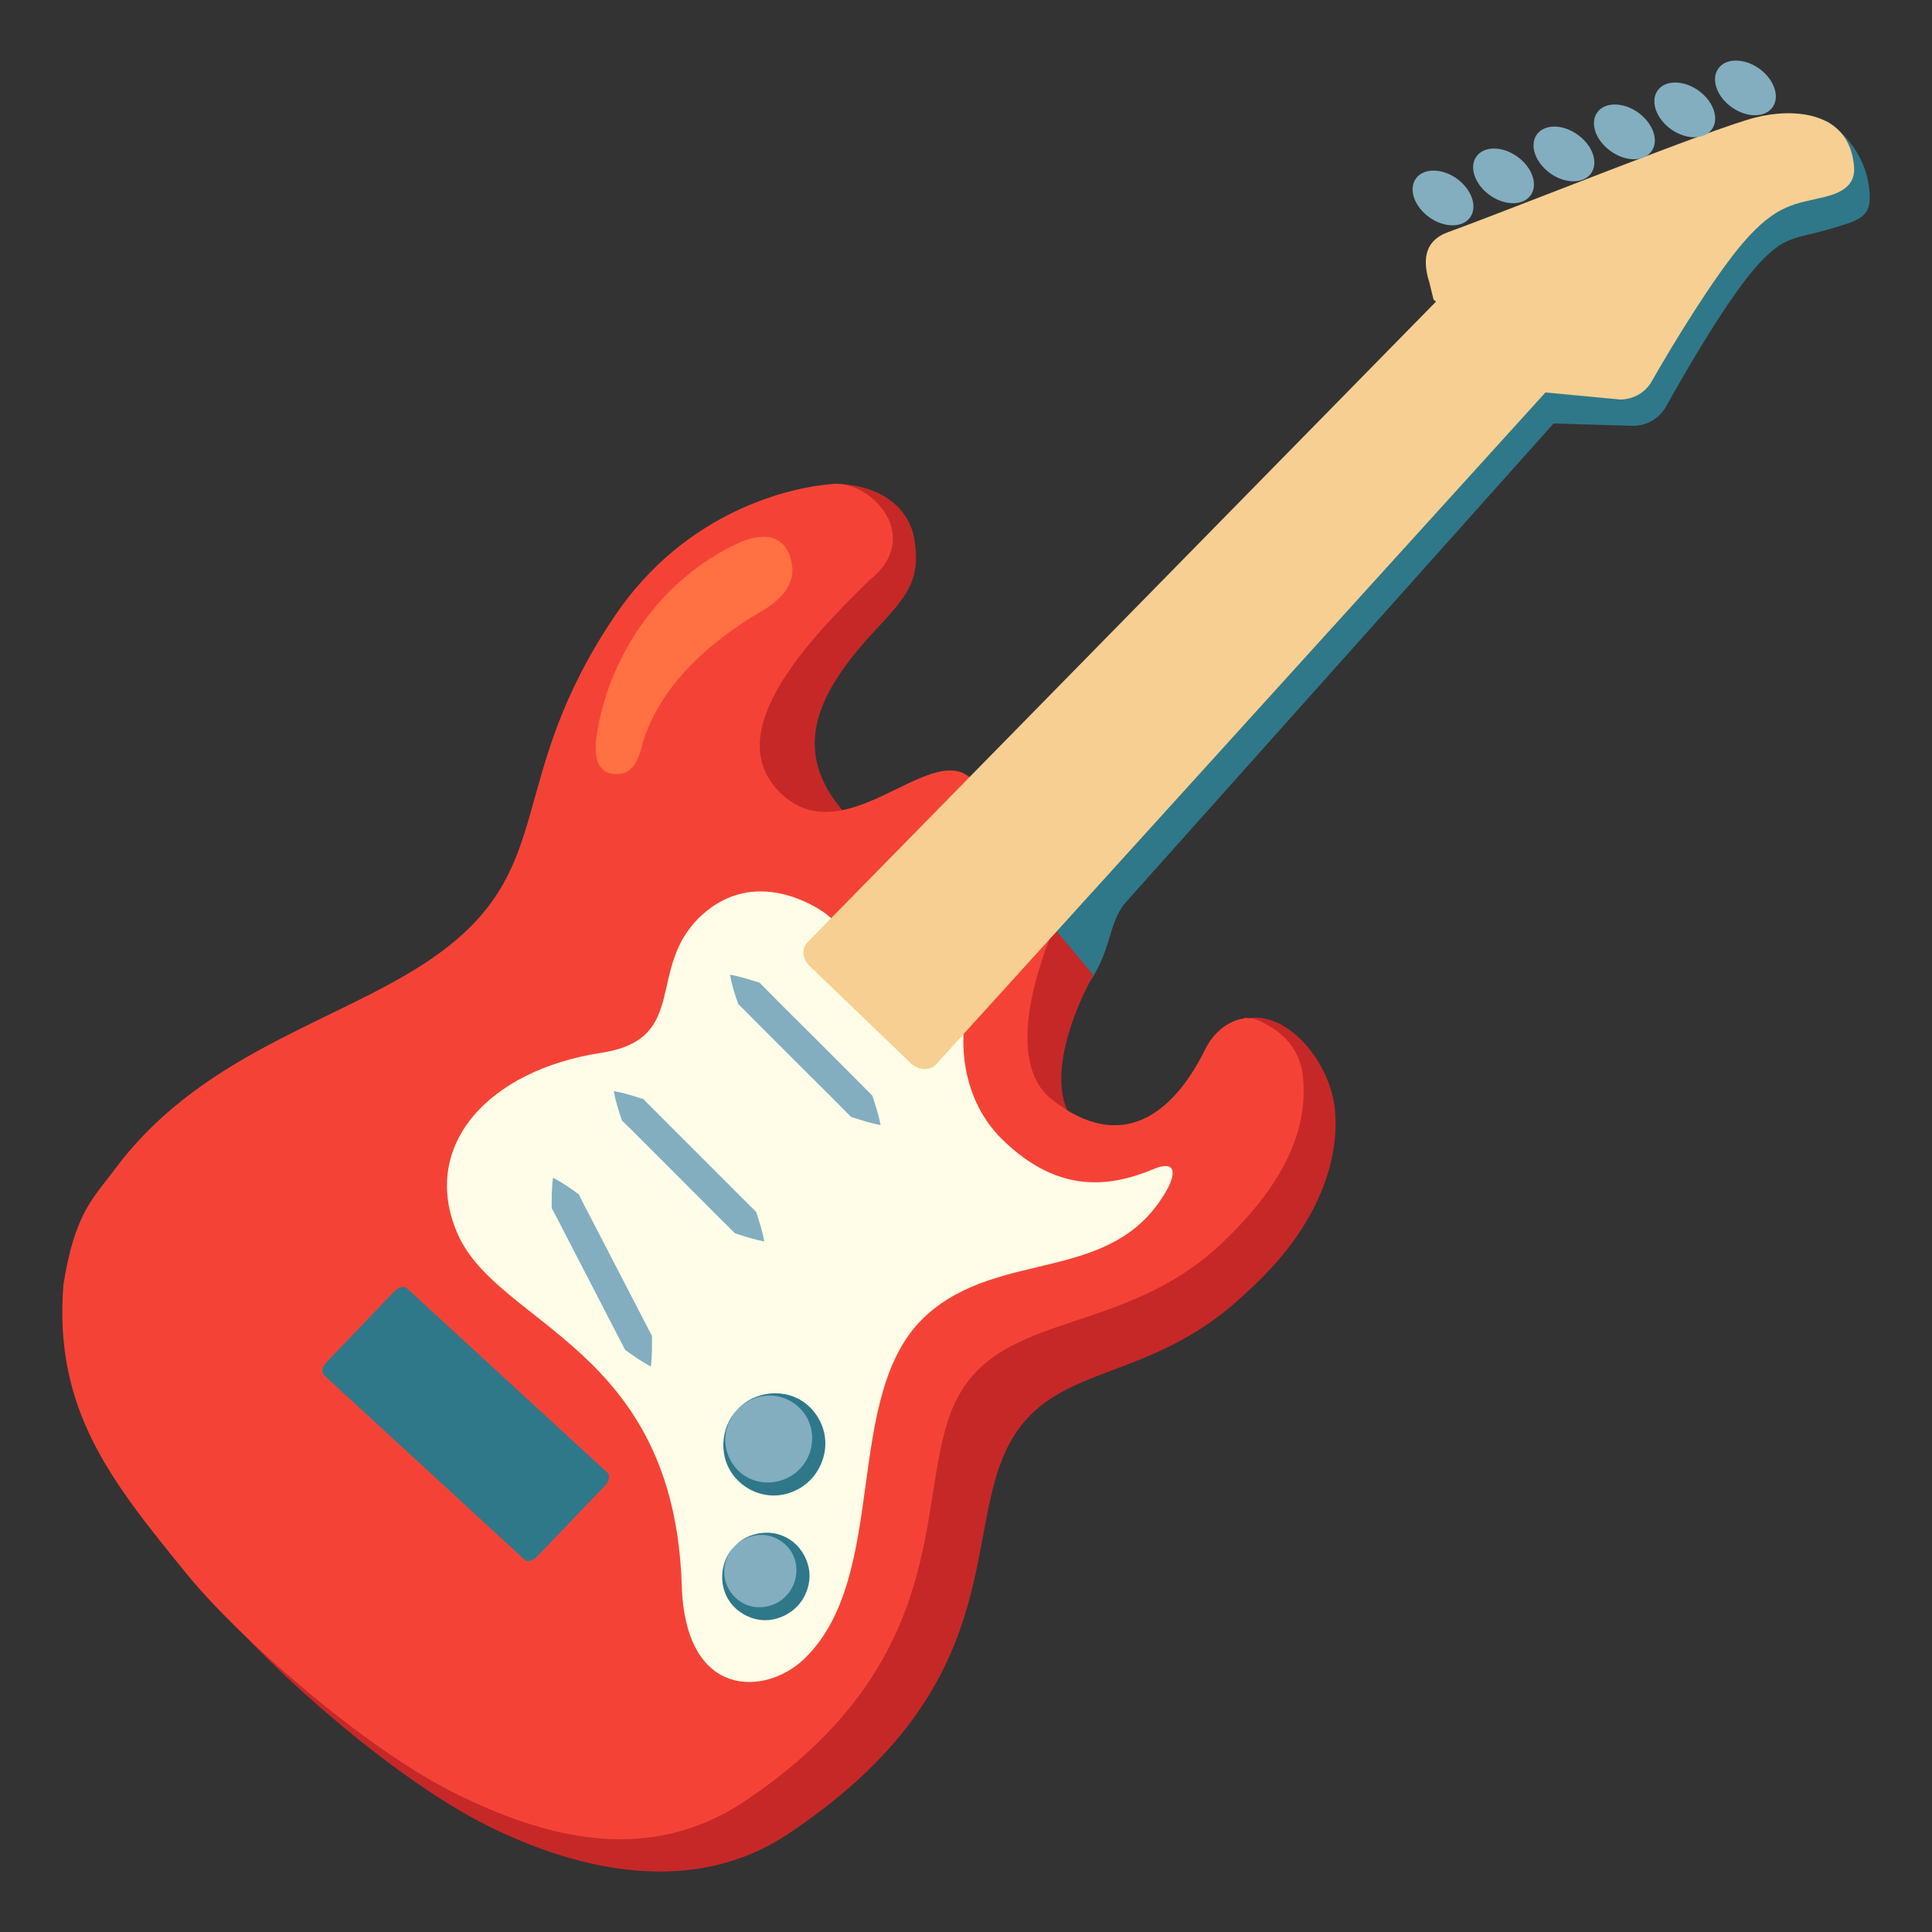 <svg width="15" height="15" viewBox="0 0 15 15" fill="none" xmlns="http://www.w3.org/2000/svg">
    <rect x="0" y="0" width="15" height="15" fill="#333333" stroke="none"/>
    <g clip-path="url(#clip0_4_167)">
        <path
            d="M14.508 1.433C14.457 1.103 14.184 0.939 14.184 0.939C13.784 0.989 11.47 1.992 11.47 1.992L11.394 2.643L6.4 7.535C6.35 7.584 6.357 7.668 6.415 7.721L7.205 8.511C7.266 8.563 7.351 8.563 7.396 8.51C7.396 8.51 7.823 8.361 8.33 7.793C8.667 7.414 8.572 7.194 8.749 6.996C10.075 5.512 11.918 3.45 12.062 3.288L12.673 3.306C12.78 3.309 12.881 3.252 12.934 3.158C13.09 2.879 13.428 2.292 13.659 2.044C13.86 1.828 13.938 1.856 14.204 1.779C14.464 1.702 14.546 1.683 14.508 1.433Z"
            fill="#2F7889" />
        <path
            d="M6.654 7.277C6.654 7.277 6.23 6.795 5.797 6.989C5.22 7.249 5.614 7.897 4.842 8.166C3.998 8.457 3.401 9.014 3.689 9.689C3.998 10.413 5.234 10.454 5.292 12.312C5.32 13.201 5.955 13.179 6.237 12.887C6.73 12.373 6.681 10.781 7.191 10.214C7.7 9.647 8.964 9.792 9.422 8.735C9.422 8.735 8.637 9.524 7.639 8.746C7.167 8.377 7.173 7.761 7.173 7.761L6.654 7.277Z"
            fill="#FFFDE7" />
        <path
            d="M7.88 6.363C7.88 6.363 7.931 6.416 7.781 6.287C7.46 6.012 7.241 6.986 6.744 6.492C6.087 5.937 6.282 5.446 6.792 4.897C7.042 4.629 7.15 4.505 7.1 4.192C7.059 3.926 6.811 3.757 6.478 3.757C6.154 3.776 5.576 4.209 5.02 5.034C4.175 6.288 4.576 6.954 3.696 7.624C2.817 8.293 0.875 8.53 0.742 10.227C0.666 11.201 1.118 11.756 1.697 12.468C2.098 12.961 3.061 13.813 3.778 14.171C4.495 14.53 5.385 14.728 6.118 14.239C7.743 13.158 7.5 12.059 7.774 11.347C8.089 10.532 8.871 10.805 9.673 10.039C10.268 9.507 10.4 8.971 10.364 8.611C10.325 8.242 10 7.856 9.694 7.905C9.577 7.85 9.705 8.195 9.606 8.396C9.354 8.909 8.95 9.207 8.414 8.786C7.982 8.445 8.489 7.57 8.489 7.57L8.154 7.17L7.88 6.363Z"
            fill="#C62828" />
        <path
            d="M7.629 6.112C7.629 6.112 7.68 6.165 7.53 6.036C7.209 5.761 6.55 6.645 6.054 6.151C5.593 5.693 6.259 4.983 6.75 4.505C7.172 4.171 6.77 3.741 6.48 3.757C6.156 3.776 5.327 3.959 4.772 4.784C3.927 6.037 4.328 6.703 3.448 7.373C2.74 7.911 1.611 8.119 0.9 9.067C0.722 9.305 0.581 9.416 0.492 9.976C0.416 10.95 0.868 11.505 1.447 12.217C1.848 12.71 2.811 13.562 3.529 13.921C4.246 14.279 5.04 14.477 5.775 13.989C7.399 12.907 7.109 11.677 7.383 10.964C7.698 10.148 8.691 10.411 9.492 9.647C10.022 9.142 10.152 8.72 10.116 8.36C10.09 8.102 9.908 7.986 9.772 7.923C9.655 7.868 9.457 7.944 9.357 8.147C9.105 8.659 8.701 8.958 8.166 8.536C7.733 8.195 8.179 7.221 8.179 7.221L7.629 6.112Z"
            fill="#F44336" />
        <path
            d="M6.415 7.097C6.327 7.03 5.856 6.731 5.447 7.107C5.006 7.513 5.365 8.067 4.668 8.174C3.785 8.31 3.261 8.898 3.55 9.573C3.859 10.297 5.235 10.451 5.293 12.309C5.321 13.199 5.944 13.162 6.238 12.885C6.919 12.24 6.525 10.816 7.192 10.212C7.767 9.69 8.639 9.975 9.056 9.245C9.13 9.116 9.135 9.002 8.958 9.076C8.632 9.212 8.225 9.281 7.781 8.846C7.419 8.49 7.484 7.997 7.484 7.997C7.484 7.997 6.498 7.16 6.415 7.097Z"
            fill="#FFFDE7" />
        <path
            d="M6.256 11.442C6.395 11.294 6.389 11.062 6.242 10.924C6.095 10.787 5.864 10.795 5.725 10.943C5.585 11.091 5.592 11.323 5.738 11.461C5.885 11.598 6.117 11.59 6.256 11.442Z"
            fill="#82AEC0" />
        <path
            d="M5.725 10.944C5.852 10.802 6.097 10.767 6.263 10.903C6.304 10.937 6.338 10.979 6.363 11.027C6.388 11.074 6.403 11.126 6.407 11.18C6.415 11.289 6.374 11.401 6.299 11.483C6.223 11.564 6.113 11.612 6.004 11.611C5.893 11.61 5.789 11.56 5.719 11.484C5.571 11.327 5.591 11.08 5.725 10.944ZM5.725 10.944C5.659 11.014 5.624 11.112 5.632 11.206C5.64 11.299 5.688 11.386 5.757 11.44C5.899 11.553 6.104 11.521 6.212 11.402C6.325 11.287 6.345 11.08 6.221 10.945C6.163 10.88 6.074 10.836 5.979 10.835C5.886 10.833 5.791 10.874 5.725 10.944Z"
            fill="#2F7889" />
        <path
            d="M6.148 12.43C6.265 12.305 6.26 12.109 6.137 11.993C6.013 11.877 5.818 11.884 5.7 12.009C5.583 12.134 5.588 12.33 5.712 12.446C5.835 12.562 6.03 12.555 6.148 12.43Z"
            fill="#82AEC0" />
        <path
            d="M5.7 12.008C5.808 11.889 6.014 11.856 6.157 11.971C6.226 12.026 6.275 12.113 6.284 12.207C6.292 12.301 6.257 12.4 6.191 12.47C6.125 12.539 6.029 12.581 5.936 12.579C5.841 12.578 5.752 12.533 5.692 12.468C5.568 12.332 5.587 12.123 5.7 12.008ZM5.7 12.008C5.645 12.068 5.616 12.15 5.624 12.229C5.631 12.308 5.673 12.379 5.732 12.423C5.851 12.516 6.019 12.485 6.105 12.388C6.197 12.294 6.217 12.125 6.117 12.012C6.069 11.957 5.995 11.918 5.916 11.917C5.836 11.916 5.756 11.95 5.7 12.008Z"
            fill="#2F7889" />
        <path
            d="M12.047 2.994L11.297 2.191L6.271 7.314C6.221 7.363 6.229 7.446 6.286 7.5L7.079 8.262C7.14 8.313 7.226 8.313 7.27 8.261L12.047 2.994Z"
            fill="#F7CF92" />
        <path
            d="M11.13 2.326L11.097 2.191C11.004 1.898 11.175 1.827 11.249 1.8C11.722 1.629 13.29 0.998 13.63 0.912C13.922 0.838 14.361 0.86 14.395 1.295C14.406 1.436 14.303 1.495 14.167 1.529C13.942 1.584 13.796 1.58 13.534 1.884C13.31 2.143 12.974 2.696 12.825 2.959C12.776 3.047 12.683 3.101 12.58 3.102L11.999 3.047L11.13 2.326Z"
            fill="#F7CF92" />
        <path
            d="M5.668 7.568C5.752 7.582 5.824 7.607 5.898 7.63C5.945 7.68 5.995 7.727 6.043 7.777L6.335 8.068L6.627 8.36L6.773 8.507C6.797 8.58 6.821 8.653 6.837 8.735C6.755 8.72 6.682 8.695 6.608 8.672L6.462 8.525L6.17 8.234L5.878 7.942C5.829 7.894 5.782 7.843 5.732 7.796C5.707 7.725 5.682 7.651 5.668 7.568Z"
            fill="#82AEC0" />
        <path
            d="M4.766 8.472C4.849 8.486 4.922 8.51 4.996 8.534C5.043 8.584 5.093 8.631 5.141 8.68L5.433 8.972L5.725 9.264L5.871 9.41C5.895 9.484 5.919 9.557 5.934 9.639C5.852 9.623 5.78 9.599 5.706 9.575L5.559 9.429L5.268 9.137L4.976 8.845C4.927 8.797 4.88 8.747 4.829 8.7C4.804 8.627 4.78 8.555 4.766 8.472Z"
            fill="#82AEC0" />
        <path
            d="M4.294 9.144C4.369 9.183 4.431 9.227 4.494 9.273C4.523 9.335 4.557 9.396 4.588 9.457L4.778 9.824L4.968 10.191L5.062 10.373C5.062 10.451 5.064 10.528 5.053 10.61C4.979 10.57 4.917 10.526 4.854 10.481L4.759 10.298L4.57 9.932L4.38 9.565C4.349 9.504 4.318 9.442 4.284 9.382C4.283 9.305 4.282 9.227 4.294 9.144Z"
            fill="#82AEC0" />
        <path
            d="M2.534 10.577C2.502 10.611 2.494 10.656 2.516 10.677L4.072 12.109C4.095 12.13 4.139 12.118 4.171 12.084L4.698 11.534C4.73 11.5 4.738 11.455 4.716 11.434L3.159 10.002C3.137 9.981 3.093 9.993 3.061 10.027L2.534 10.577Z"
            fill="#2F7889" />
        <path
            d="M4.746 6.006C4.651 5.988 4.6 5.899 4.637 5.679C4.741 5.058 5.152 4.487 5.723 4.221C5.924 4.127 6.11 4.144 6.149 4.385C6.169 4.513 6.1 4.637 5.913 4.745C5.496 4.989 5.099 5.345 4.978 5.812C4.934 5.981 4.852 6.025 4.746 6.006Z"
            fill="#FF7043" />
        <path
            d="M11.414 1.688C11.473 1.605 11.427 1.471 11.311 1.387C11.195 1.304 11.052 1.304 10.993 1.386C10.934 1.469 10.98 1.603 11.097 1.687C11.213 1.77 11.355 1.77 11.414 1.688Z"
            fill="#82AEC0" />
        <path
            d="M11.884 1.516C11.943 1.434 11.897 1.299 11.78 1.216C11.664 1.133 11.522 1.132 11.463 1.215C11.404 1.297 11.45 1.432 11.566 1.515C11.682 1.598 11.825 1.599 11.884 1.516Z"
            fill="#82AEC0" />
        <path
            d="M12.353 1.346C12.412 1.263 12.366 1.129 12.249 1.046C12.133 0.962 11.991 0.962 11.932 1.044C11.873 1.127 11.919 1.261 12.035 1.345C12.151 1.428 12.293 1.429 12.353 1.346Z"
            fill="#82AEC0" />
        <path
            d="M12.822 1.175C12.882 1.092 12.835 0.958 12.719 0.874C12.603 0.791 12.46 0.79 12.401 0.873C12.342 0.955 12.388 1.09 12.505 1.173C12.621 1.257 12.763 1.257 12.822 1.175Z"
            fill="#82AEC0" />
        <path
            d="M13.291 1.004C13.35 0.922 13.304 0.787 13.188 0.704C13.072 0.62 12.929 0.62 12.87 0.702C12.811 0.785 12.857 0.919 12.973 1.003C13.09 1.086 13.232 1.087 13.291 1.004Z"
            fill="#82AEC0" />
        <path
            d="M13.762 0.833C13.821 0.751 13.775 0.616 13.659 0.533C13.542 0.45 13.4 0.449 13.341 0.532C13.282 0.614 13.328 0.749 13.444 0.832C13.56 0.915 13.703 0.916 13.762 0.833Z"
            fill="#82AEC0" />
    </g>
    <defs>
        <clipPath id="clip0_4_167">
            <rect width="15" height="15" fill="white" />
        </clipPath>
    </defs>
</svg>